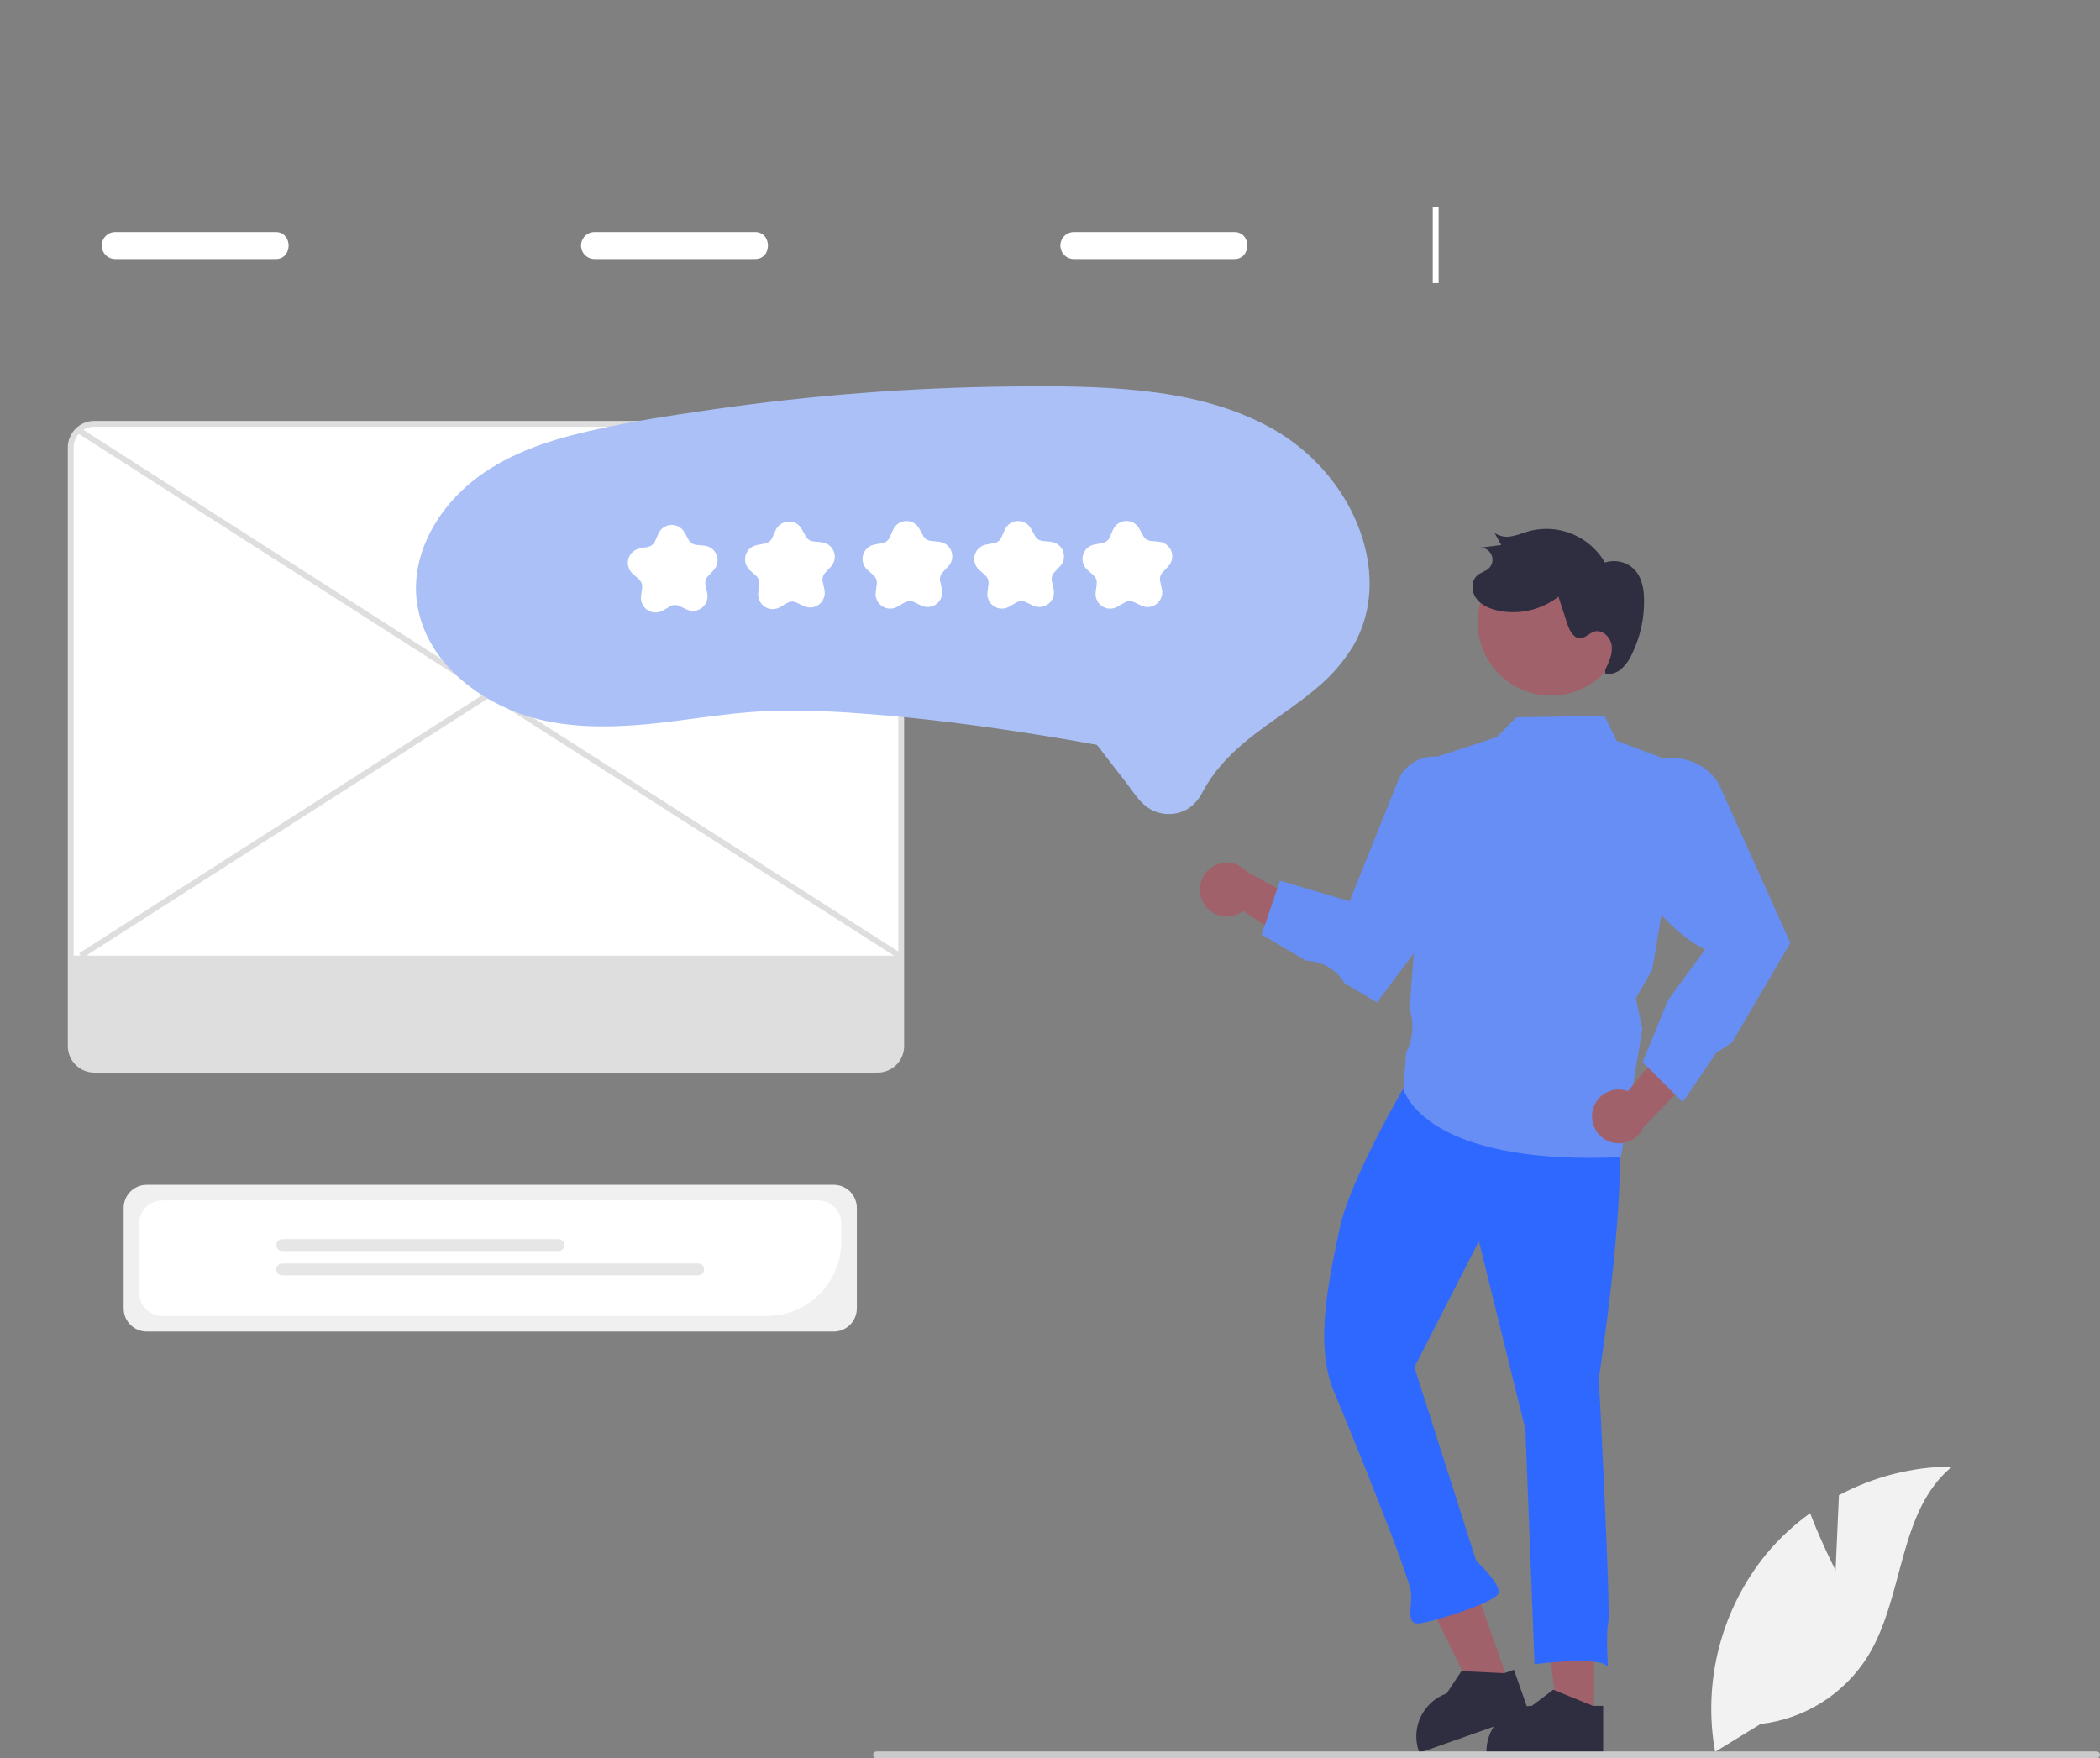 <svg width="123" height="103" viewBox="0 0 123 103" fill="none" xmlns="http://www.w3.org/2000/svg">
<rect x="0" y="0" width="123" height="103" fill="#808080" stroke="none"/>
<g clip-path="url(#clip0_315_233)">
<path d="M16.135 15.172H6.75C6.54 15.172 6.339 15.088 6.19 14.94C6.042 14.791 5.959 14.59 5.959 14.38C5.959 14.17 6.042 13.969 6.19 13.82C6.339 13.671 6.54 13.588 6.75 13.588H16.135C17.157 13.573 17.167 15.187 16.135 15.172Z" fill="white"/>
<path d="M44.21 15.172H34.825C34.615 15.172 34.413 15.088 34.265 14.94C34.117 14.791 34.033 14.59 34.033 14.38C34.033 14.17 34.117 13.969 34.265 13.82C34.413 13.671 34.615 13.588 34.825 13.588H44.21C45.232 13.573 45.242 15.187 44.21 15.172Z" fill="white"/>
<path d="M72.285 15.172H62.9C62.69 15.172 62.489 15.088 62.34 14.94C62.192 14.791 62.108 14.59 62.108 14.38C62.108 14.17 62.192 13.969 62.34 13.82C62.489 13.671 62.69 13.588 62.9 13.588H72.285C73.307 13.573 73.317 15.187 72.285 15.172Z" fill="white"/>
<path d="M84.262 12.126H83.919V16.576H84.262V12.126Z" fill="white"/>
<path d="M48.834 77.996H8.595C8.237 77.996 7.893 77.853 7.639 77.6C7.386 77.346 7.243 77.002 7.243 76.644V70.751C7.243 70.393 7.386 70.049 7.639 69.795C7.893 69.542 8.237 69.399 8.595 69.399H48.834C49.192 69.399 49.536 69.542 49.789 69.795C50.043 70.049 50.185 70.393 50.186 70.751V76.644C50.185 77.002 50.043 77.346 49.789 77.6C49.536 77.853 49.192 77.996 48.834 77.996Z" fill="#F0F0F0"/>
<path d="M44.924 77.084H9.508C9.149 77.084 8.806 76.941 8.552 76.688C8.299 76.434 8.156 76.091 8.156 75.732V71.664C8.156 71.306 8.299 70.962 8.552 70.709C8.806 70.455 9.149 70.312 9.508 70.312H47.922C48.28 70.312 48.624 70.455 48.877 70.709C49.131 70.962 49.273 71.306 49.274 71.664V72.735C49.273 73.888 48.814 74.994 47.998 75.809C47.183 76.624 46.077 77.083 44.924 77.084Z" fill="white"/>
<path d="M32.708 73.278H16.535C16.442 73.278 16.354 73.242 16.288 73.176C16.223 73.111 16.186 73.022 16.186 72.93C16.186 72.837 16.223 72.749 16.288 72.683C16.354 72.618 16.442 72.581 16.535 72.581H32.708C32.8 72.581 32.889 72.618 32.954 72.683C33.02 72.749 33.056 72.837 33.056 72.93C33.056 73.022 33.02 73.111 32.954 73.176C32.889 73.242 32.8 73.278 32.708 73.278Z" fill="#E6E6E6"/>
<path d="M40.894 74.705H16.535C16.489 74.705 16.443 74.696 16.401 74.678C16.358 74.661 16.32 74.635 16.288 74.603C16.255 74.57 16.229 74.532 16.212 74.49C16.194 74.447 16.185 74.402 16.185 74.356C16.185 74.31 16.194 74.265 16.212 74.222C16.229 74.18 16.255 74.142 16.288 74.109C16.32 74.077 16.358 74.051 16.401 74.034C16.443 74.016 16.489 74.007 16.535 74.007H40.894C40.987 74.007 41.075 74.044 41.14 74.11C41.206 74.175 41.242 74.264 41.242 74.356C41.242 74.448 41.206 74.537 41.14 74.602C41.075 74.668 40.987 74.705 40.894 74.705Z" fill="#E6E6E6"/>
<path d="M51.404 62.657H5.524C5.158 62.656 4.807 62.511 4.548 62.252C4.289 61.993 4.143 61.642 4.143 61.276V26.207C4.143 25.841 4.289 25.49 4.548 25.232C4.807 24.973 5.158 24.827 5.524 24.827H51.404C51.77 24.827 52.121 24.973 52.38 25.232C52.639 25.49 52.784 25.841 52.785 26.207V61.276C52.784 61.642 52.639 61.993 52.38 62.252C52.121 62.511 51.77 62.656 51.404 62.657Z" fill="white"/>
<path d="M51.404 62.828H5.524C5.112 62.828 4.718 62.664 4.427 62.373C4.136 62.082 3.972 61.688 3.972 61.276V26.208C3.972 25.796 4.136 25.402 4.427 25.111C4.718 24.82 5.113 24.656 5.524 24.656H51.404C51.816 24.656 52.21 24.82 52.501 25.111C52.792 25.402 52.956 25.796 52.956 26.208V61.276C52.956 61.688 52.792 62.082 52.501 62.373C52.21 62.664 51.816 62.828 51.404 62.828ZM5.524 24.998C5.203 24.998 4.896 25.126 4.669 25.353C4.442 25.579 4.315 25.887 4.314 26.208V61.276C4.315 61.597 4.442 61.904 4.669 62.131C4.896 62.358 5.203 62.485 5.524 62.486H51.404C51.725 62.485 52.032 62.358 52.259 62.131C52.486 61.904 52.613 61.597 52.614 61.276V26.208C52.613 25.887 52.486 25.579 52.259 25.353C52.032 25.126 51.725 24.998 51.404 24.998L5.524 24.998Z" fill="#DEDEDE"/>
<path d="M4.249 55.981V61.276C4.25 61.614 4.384 61.938 4.623 62.177C4.862 62.416 5.186 62.55 5.524 62.551H51.404C51.742 62.55 52.066 62.416 52.305 62.177C52.544 61.938 52.678 61.614 52.679 61.276V55.981H4.249Z" fill="#DEDEDE"/>
<path d="M4.681 25.05L4.497 25.338L52.587 56.125L52.771 55.837L4.681 25.05Z" fill="#DEDEDE"/>
<path d="M52.722 25.05L4.633 55.837L4.817 56.125L52.907 25.339L52.722 25.05Z" fill="#DEDEDE"/>
<path d="M93.36 100.616L91.239 100.615L90.23 92.435L93.36 92.435L93.36 100.616Z" fill="#A0616A"/>
<path d="M93.303 99.922L91.04 99.003L90.973 98.976L89.724 99.922C89.038 99.922 88.378 100.187 87.883 100.661C87.388 101.135 87.095 101.782 87.065 102.468C87.061 102.505 87.061 102.545 87.061 102.584V102.671H93.9V99.922H93.303Z" fill="#2F2E41"/>
<path d="M88.392 98.642L86.392 99.346L82.724 91.963L85.677 90.925L88.392 98.642Z" fill="#A0616A"/>
<path d="M88.109 98.007L85.669 97.891L85.597 97.887L84.733 99.195C84.086 99.422 83.552 99.891 83.242 100.503C82.932 101.114 82.87 101.822 83.07 102.478C83.079 102.515 83.092 102.552 83.105 102.589L83.134 102.672L89.585 100.402L88.673 97.809L88.109 98.007Z" fill="#2F2E41"/>
<path d="M94.109 65.343C96.049 65.268 93.646 80.73 93.646 80.73C93.646 80.73 94.349 94.305 94.2 95.018C94.051 95.73 94.181 97.651 94.181 97.651C93.801 96.96 89.879 97.482 89.879 97.482L89.345 83.723L86.621 72.7L82.844 80.089L86.464 91.431C86.464 91.431 87.93 92.787 87.774 93.324C87.618 93.86 83.778 95.068 83.073 95.096C82.367 95.123 82.686 94.228 82.652 93.346C82.618 92.464 79.297 84.29 78.129 81.508C76.961 78.727 77.869 74.805 78.466 71.956C79.062 69.106 82.198 63.758 82.198 63.758C86.091 59.368 92.169 65.418 94.109 65.343Z" fill="#2E68FF"/>
<path d="M70.462 52.847C70.568 53.05 70.718 53.228 70.9 53.367C71.082 53.506 71.293 53.603 71.516 53.652C71.74 53.701 71.972 53.7 72.196 53.65C72.419 53.599 72.629 53.501 72.811 53.36L77.477 56.404L77.463 53.509L73.034 51.062C72.778 50.773 72.425 50.589 72.042 50.542C71.659 50.496 71.272 50.593 70.955 50.813C70.638 51.033 70.412 51.361 70.322 51.736C70.231 52.111 70.281 52.507 70.462 52.847Z" fill="#A0616A"/>
<path d="M93.101 67.822C88.289 67.822 85.637 66.859 84.229 65.999C82.507 64.947 82.213 63.838 82.201 63.791L82.198 63.778L82.365 61.669L82.438 61.505C82.776 60.749 82.821 59.894 82.564 59.107L82.559 59.091L82.56 59.074L83.685 44.482L87.667 43.178L88.826 42.014L93.983 41.94L94.702 43.396L98.767 44.927L96.77 56.816L95.812 58.467L96.198 60.264L96.195 60.281L94.939 67.778L94.87 67.781C94.25 67.809 93.661 67.822 93.101 67.822Z" fill="#678EF4"/>
<path d="M80.652 58.718L78.764 57.599L78.646 57.428C78.406 57.082 78.088 56.798 77.718 56.597C77.347 56.397 76.935 56.286 76.514 56.273L76.492 56.272L73.892 54.744L74.97 51.587L79.046 52.791L81.888 45.731C82.044 45.343 82.304 45.006 82.64 44.758C82.976 44.509 83.375 44.359 83.791 44.323C84.208 44.288 84.626 44.368 84.999 44.556C85.373 44.744 85.687 45.032 85.906 45.387C86.131 45.759 86.248 46.186 86.243 46.621V51.24L86.226 51.263L80.652 58.718Z" fill="#678EF4"/>
<path d="M93.273 65.106C93.314 64.881 93.403 64.667 93.535 64.48C93.667 64.292 93.839 64.136 94.038 64.022C94.237 63.908 94.458 63.839 94.686 63.82C94.915 63.801 95.145 63.833 95.36 63.912L98.896 59.606L99.752 62.372L96.263 66.037C96.106 66.389 95.825 66.671 95.473 66.83C95.121 66.989 94.724 67.014 94.355 66.899C93.987 66.785 93.673 66.539 93.474 66.208C93.274 65.878 93.203 65.486 93.273 65.106Z" fill="#A0616A"/>
<path d="M98.561 64.562L96.212 62.214L97.707 58.573L99.873 55.615C97.565 54.491 95.832 51.83 94.577 49.626L94.563 49.601L94.875 47.153C94.948 46.58 95.178 46.038 95.538 45.588C95.852 45.196 96.255 44.884 96.713 44.68C97.172 44.475 97.673 44.383 98.174 44.412C98.675 44.441 99.162 44.589 99.595 44.844C100.027 45.1 100.392 45.455 100.658 45.88L104.868 55.238L104.821 55.309L101.435 61.081L100.511 61.68L98.561 64.562Z" fill="#678EF4"/>
<path d="M95.107 37.031C94.953 38.159 94.356 39.18 93.449 39.869C92.542 40.558 91.399 40.858 90.27 40.705C89.141 40.551 88.12 39.956 87.43 39.05C86.74 38.144 86.438 37.001 86.591 35.872L86.599 35.811C86.777 34.697 87.386 33.698 88.294 33.029C89.202 32.361 90.336 32.075 91.453 32.235C92.569 32.395 93.578 32.988 94.261 33.885C94.945 34.782 95.248 35.912 95.106 37.031L95.107 37.031Z" fill="#A0616A"/>
<path d="M94.013 39.244C94.234 38.796 94.461 38.315 94.399 37.819C94.337 37.323 93.851 36.849 93.373 36.997C93.088 37.085 92.872 37.367 92.573 37.381C92.163 37.401 91.927 36.931 91.799 36.54L91.279 34.949C90.779 35.339 90.199 35.613 89.581 35.753C88.963 35.892 88.321 35.894 87.703 35.757C87.219 35.647 86.731 35.431 86.447 35.024C86.164 34.618 86.165 33.987 86.554 33.679C86.745 33.528 86.999 33.471 87.181 33.31C87.294 33.21 87.372 33.077 87.403 32.929C87.434 32.782 87.417 32.628 87.355 32.491C87.292 32.354 87.186 32.241 87.054 32.168C86.922 32.096 86.77 32.068 86.62 32.088L87.931 31.924L87.541 31.218C87.689 31.319 87.857 31.388 88.034 31.421C88.21 31.453 88.392 31.448 88.566 31.406C88.919 31.343 89.251 31.198 89.596 31.101C90.432 30.887 91.315 30.953 92.111 31.287C92.907 31.621 93.572 32.206 94.005 32.952C94.328 32.844 94.675 32.837 95.002 32.931C95.329 33.026 95.619 33.217 95.834 33.48C96.185 33.925 96.281 34.52 96.294 35.087C96.32 36.204 96.076 37.311 95.584 38.315C95.443 38.634 95.24 38.922 94.987 39.162C94.86 39.281 94.708 39.37 94.542 39.425C94.377 39.479 94.201 39.496 94.028 39.475" fill="#2F2E41"/>
<path d="M24.373 34.823C24.443 35.824 24.738 36.796 25.235 37.667C26.284 39.509 28.083 40.843 30.02 41.636C32.441 42.626 35.139 42.657 37.708 42.436C40.093 42.231 42.455 41.755 44.849 41.657C46.701 41.598 48.555 41.642 50.402 41.79C53.985 42.044 57.553 42.516 61.099 43.088C62.059 43.241 63.017 43.405 63.973 43.581C64.064 43.589 64.153 43.606 64.24 43.631C64.258 43.638 64.286 43.632 64.302 43.642C64.33 43.66 64.185 43.596 64.273 43.669C64.396 43.798 64.506 43.939 64.6 44.09L65.91 45.775C66.285 46.258 66.634 46.845 67.119 47.226C67.461 47.491 67.874 47.648 68.305 47.678C68.737 47.708 69.167 47.609 69.543 47.395C69.935 47.147 70.248 46.792 70.444 46.371C70.746 45.819 71.105 45.3 71.516 44.824C73.074 43.007 75.239 41.889 77.05 40.361C77.927 39.65 78.675 38.795 79.263 37.831C79.764 36.959 80.076 35.991 80.177 34.99C80.394 32.958 79.77 30.886 78.722 29.157C77.581 27.3 75.942 25.8 73.991 24.828C71.799 23.711 69.374 23.167 66.944 22.896C64.363 22.608 61.752 22.609 59.158 22.638C56.248 22.671 53.342 22.799 50.442 23.022C47.538 23.247 44.646 23.567 41.764 23.981C39 24.378 36.202 24.793 33.495 25.496C31.105 26.117 28.721 27.088 26.936 28.848C25.349 30.412 24.245 32.553 24.373 34.823Z" fill="#AAC0F6"/>
<path d="M38.36 35.878C38.242 35.873 38.126 35.843 38.02 35.791C37.914 35.738 37.82 35.665 37.743 35.574C37.667 35.484 37.61 35.379 37.577 35.265C37.543 35.152 37.533 35.033 37.548 34.915L37.61 34.432C37.621 34.339 37.61 34.245 37.578 34.157C37.545 34.069 37.491 33.991 37.422 33.929L37.059 33.604C36.94 33.498 36.853 33.361 36.808 33.208C36.763 33.055 36.762 32.892 36.804 32.738C36.847 32.585 36.932 32.446 37.049 32.338C37.166 32.23 37.312 32.157 37.468 32.127L37.947 32.036C38.039 32.019 38.125 31.98 38.199 31.921C38.272 31.863 38.33 31.788 38.367 31.703L38.564 31.256C38.628 31.11 38.732 30.985 38.864 30.896C38.995 30.806 39.15 30.754 39.309 30.747C39.468 30.741 39.626 30.778 39.765 30.857C39.904 30.935 40.019 31.05 40.095 31.19L40.33 31.617C40.375 31.699 40.439 31.769 40.517 31.821C40.595 31.872 40.684 31.904 40.777 31.914L41.262 31.963C41.421 31.979 41.572 32.039 41.698 32.136C41.824 32.234 41.921 32.365 41.977 32.514C42.032 32.663 42.045 32.825 42.014 32.982C41.982 33.138 41.908 33.283 41.798 33.399L41.465 33.754C41.401 33.822 41.354 33.904 41.329 33.994C41.304 34.084 41.301 34.179 41.321 34.27L41.424 34.747C41.458 34.903 41.447 35.065 41.394 35.215C41.34 35.365 41.245 35.498 41.121 35.597C40.996 35.696 40.846 35.758 40.687 35.777C40.529 35.795 40.369 35.769 40.224 35.701L39.783 35.493C39.699 35.453 39.606 35.434 39.513 35.438C39.419 35.442 39.328 35.469 39.247 35.516L38.826 35.761C38.685 35.844 38.523 35.884 38.36 35.878Z" fill="white"/>
<path d="M45.224 35.678C45.007 35.668 44.801 35.577 44.648 35.421C44.556 35.324 44.487 35.206 44.447 35.078C44.407 34.95 44.396 34.814 44.416 34.681L44.473 34.238C44.485 34.143 44.474 34.047 44.44 33.958C44.407 33.869 44.352 33.789 44.281 33.726L43.944 33.425C43.845 33.34 43.766 33.234 43.713 33.114C43.659 32.995 43.633 32.866 43.636 32.735C43.644 32.541 43.717 32.356 43.843 32.21C43.97 32.063 44.142 31.964 44.332 31.928L44.806 31.838C44.899 31.82 44.987 31.78 45.062 31.721C45.136 31.661 45.195 31.585 45.234 31.498L45.41 31.097C45.473 30.945 45.577 30.813 45.71 30.716C45.843 30.62 46 30.561 46.164 30.548C46.325 30.539 46.485 30.576 46.626 30.654C46.767 30.732 46.882 30.849 46.959 30.991L47.191 31.413C47.237 31.496 47.302 31.568 47.382 31.62C47.461 31.673 47.552 31.705 47.647 31.715L48.096 31.76C48.227 31.77 48.353 31.81 48.466 31.875C48.58 31.94 48.677 32.03 48.751 32.138C48.859 32.298 48.909 32.491 48.892 32.684C48.876 32.877 48.795 33.059 48.662 33.199L48.332 33.55C48.267 33.619 48.22 33.703 48.194 33.795C48.169 33.887 48.166 33.983 48.186 34.076L48.281 34.516C48.312 34.644 48.314 34.776 48.287 34.904C48.26 35.031 48.205 35.152 48.126 35.256C48.007 35.409 47.839 35.516 47.65 35.561C47.462 35.605 47.263 35.584 47.088 35.501L46.652 35.296C46.566 35.255 46.471 35.236 46.376 35.24C46.281 35.244 46.188 35.272 46.106 35.319L45.69 35.562C45.549 35.644 45.387 35.685 45.224 35.678Z" fill="white"/>
<path d="M52.106 35.65C51.987 35.645 51.872 35.615 51.766 35.563C51.66 35.51 51.565 35.437 51.489 35.346C51.413 35.256 51.356 35.151 51.322 35.037C51.289 34.924 51.279 34.804 51.294 34.687L51.355 34.204C51.367 34.111 51.356 34.017 51.323 33.929C51.291 33.842 51.237 33.763 51.167 33.701L50.804 33.376C50.685 33.27 50.598 33.133 50.553 32.98C50.508 32.827 50.507 32.664 50.55 32.51C50.593 32.357 50.677 32.218 50.795 32.11C50.912 32.002 51.057 31.929 51.214 31.899L51.693 31.808C51.785 31.791 51.871 31.752 51.944 31.693C52.017 31.635 52.075 31.56 52.113 31.475L52.309 31.028C52.374 30.883 52.478 30.758 52.609 30.668C52.741 30.578 52.895 30.526 53.055 30.519C53.214 30.512 53.372 30.55 53.511 30.628C53.65 30.707 53.764 30.822 53.841 30.962L54.075 31.389C54.12 31.471 54.184 31.541 54.262 31.593C54.34 31.645 54.43 31.676 54.523 31.686L55.008 31.735C55.166 31.751 55.317 31.811 55.444 31.908C55.57 32.006 55.666 32.137 55.722 32.286C55.778 32.435 55.791 32.597 55.76 32.754C55.728 32.91 55.653 33.055 55.544 33.171L55.21 33.526C55.146 33.594 55.1 33.676 55.075 33.766C55.05 33.856 55.047 33.951 55.067 34.042L55.17 34.519C55.203 34.675 55.193 34.837 55.139 34.987C55.086 35.137 54.991 35.27 54.866 35.369C54.741 35.468 54.591 35.53 54.433 35.549C54.275 35.567 54.114 35.541 53.97 35.473L53.529 35.265C53.445 35.225 53.352 35.206 53.258 35.21C53.165 35.214 53.074 35.241 52.993 35.288L52.572 35.533C52.431 35.616 52.269 35.656 52.106 35.65Z" fill="white"/>
<path d="M58.649 35.65C58.531 35.645 58.415 35.615 58.309 35.563C58.202 35.51 58.108 35.437 58.032 35.346C57.956 35.256 57.899 35.151 57.865 35.037C57.832 34.924 57.822 34.804 57.837 34.687L57.898 34.204C57.91 34.111 57.899 34.017 57.866 33.929C57.834 33.842 57.78 33.763 57.71 33.701L57.347 33.376C57.228 33.27 57.141 33.133 57.096 32.98C57.051 32.827 57.05 32.664 57.093 32.51C57.136 32.357 57.22 32.218 57.338 32.11C57.455 32.002 57.6 31.929 57.757 31.899L58.236 31.808C58.328 31.791 58.414 31.752 58.487 31.693C58.56 31.635 58.618 31.56 58.656 31.475L58.852 31.028C58.917 30.883 59.021 30.758 59.152 30.668C59.284 30.578 59.438 30.526 59.597 30.519C59.757 30.512 59.915 30.55 60.054 30.628C60.193 30.707 60.307 30.822 60.384 30.962L60.618 31.389C60.663 31.471 60.727 31.541 60.805 31.593C60.883 31.645 60.973 31.676 61.066 31.686L61.551 31.735C61.709 31.751 61.86 31.811 61.987 31.908C62.113 32.006 62.209 32.137 62.265 32.286C62.321 32.435 62.334 32.597 62.303 32.754C62.271 32.91 62.196 33.055 62.087 33.171L61.753 33.526C61.689 33.594 61.643 33.676 61.618 33.766C61.593 33.856 61.59 33.951 61.61 34.042L61.713 34.519C61.746 34.675 61.736 34.837 61.682 34.987C61.629 35.137 61.534 35.27 61.409 35.369C61.284 35.468 61.134 35.53 60.976 35.549C60.818 35.567 60.657 35.541 60.513 35.473L60.072 35.265C59.987 35.225 59.895 35.206 59.801 35.21C59.708 35.214 59.617 35.241 59.536 35.288L59.115 35.533C58.974 35.616 58.812 35.656 58.649 35.65Z" fill="white"/>
<path d="M64.989 35.65C64.871 35.645 64.755 35.615 64.649 35.563C64.543 35.51 64.449 35.437 64.372 35.346C64.296 35.256 64.239 35.151 64.206 35.037C64.172 34.924 64.162 34.804 64.177 34.687L64.239 34.204C64.25 34.111 64.239 34.017 64.207 33.929C64.174 33.842 64.12 33.763 64.051 33.701L63.687 33.376C63.569 33.27 63.482 33.133 63.437 32.98C63.392 32.827 63.391 32.664 63.433 32.51C63.476 32.357 63.561 32.218 63.678 32.11C63.795 32.002 63.941 31.929 64.097 31.899L64.576 31.808C64.668 31.791 64.754 31.752 64.827 31.693C64.901 31.635 64.959 31.56 64.996 31.475L65.193 31.028C65.257 30.883 65.361 30.758 65.493 30.668C65.624 30.578 65.779 30.526 65.938 30.519C66.097 30.512 66.255 30.55 66.394 30.628C66.533 30.707 66.647 30.822 66.724 30.962L66.959 31.389C67.004 31.471 67.068 31.541 67.146 31.593C67.224 31.645 67.313 31.676 67.406 31.686L67.891 31.735C68.05 31.751 68.201 31.811 68.327 31.908C68.453 32.006 68.55 32.137 68.606 32.286C68.661 32.435 68.674 32.597 68.643 32.754C68.611 32.91 68.537 33.055 68.427 33.171L68.094 33.526C68.029 33.594 67.983 33.676 67.958 33.766C67.933 33.856 67.93 33.951 67.95 34.042L68.053 34.519C68.087 34.675 68.076 34.837 68.022 34.987C67.969 35.137 67.874 35.27 67.749 35.369C67.625 35.468 67.475 35.53 67.316 35.549C67.158 35.567 66.998 35.541 66.853 35.473L66.412 35.265C66.328 35.225 66.235 35.206 66.141 35.21C66.048 35.214 65.957 35.241 65.876 35.288L65.455 35.533C65.314 35.616 65.152 35.656 64.989 35.65Z" fill="white"/>
<path opacity="0.2" d="M64.989 35.65C64.871 35.645 64.755 35.615 64.649 35.563C64.543 35.51 64.449 35.437 64.372 35.346C64.296 35.256 64.239 35.151 64.206 35.037C64.172 34.924 64.162 34.804 64.177 34.687L64.239 34.204C64.25 34.111 64.239 34.017 64.207 33.929C64.174 33.842 64.12 33.763 64.051 33.701L63.687 33.376C63.569 33.27 63.482 33.133 63.437 32.98C63.392 32.827 63.391 32.664 63.433 32.51C63.476 32.357 63.561 32.218 63.678 32.11C63.795 32.002 63.941 31.929 64.097 31.899L64.576 31.808C64.668 31.791 64.754 31.752 64.827 31.693C64.9 31.635 64.959 31.56 64.996 31.475L65.193 31.028C65.257 30.883 65.361 30.758 65.493 30.668C65.624 30.578 65.778 30.526 65.938 30.519C66.097 30.512 66.255 30.55 66.394 30.628C66.533 30.707 66.647 30.822 66.724 30.962L66.959 31.389C67.004 31.471 67.068 31.541 67.146 31.593C67.224 31.645 67.313 31.676 67.406 31.686L67.891 31.735C68.05 31.751 68.201 31.811 68.327 31.908C68.453 32.006 68.55 32.137 68.606 32.286C68.661 32.435 68.674 32.597 68.643 32.754C68.611 32.91 68.537 33.055 68.427 33.171L68.094 33.526C68.029 33.594 67.983 33.676 67.958 33.766C67.933 33.856 67.93 33.951 67.95 34.042L68.053 34.519C68.087 34.675 68.076 34.837 68.022 34.987C67.969 35.137 67.874 35.27 67.749 35.369C67.625 35.468 67.475 35.53 67.316 35.549C67.158 35.567 66.998 35.541 66.853 35.473L66.412 35.265C66.328 35.225 66.235 35.206 66.141 35.21C66.048 35.214 65.957 35.241 65.876 35.288L65.455 35.533C65.314 35.616 65.152 35.656 64.989 35.65Z" fill="white"/>
<path d="M107.513 91.985L107.709 87.583C109.75 86.492 112.027 85.915 114.342 85.904C111.156 88.508 111.554 93.528 109.394 97.03C108.712 98.117 107.795 99.037 106.709 99.721C105.623 100.405 104.397 100.836 103.122 100.983L100.456 102.615C100.091 100.576 100.171 98.481 100.693 96.477C101.214 94.472 102.164 92.603 103.477 91.001C104.223 90.109 105.078 89.315 106.022 88.637C106.66 90.32 107.513 91.985 107.513 91.985Z" fill="#F2F2F2"/>
<path d="M122.796 103H51.345C51.291 103 51.239 102.978 51.201 102.94C51.163 102.902 51.142 102.85 51.142 102.796C51.142 102.742 51.163 102.69 51.201 102.652C51.239 102.614 51.291 102.592 51.345 102.592H122.796C122.85 102.592 122.902 102.614 122.94 102.652C122.979 102.69 123 102.742 123 102.796C123 102.85 122.979 102.902 122.94 102.94C122.902 102.978 122.85 103 122.796 103Z" fill="#CACACA"/>
</g>
<defs>
<clipPath id="clip0_315_233">
<rect width="123" height="103" fill="white"/>
</clipPath>
</defs>
</svg>

